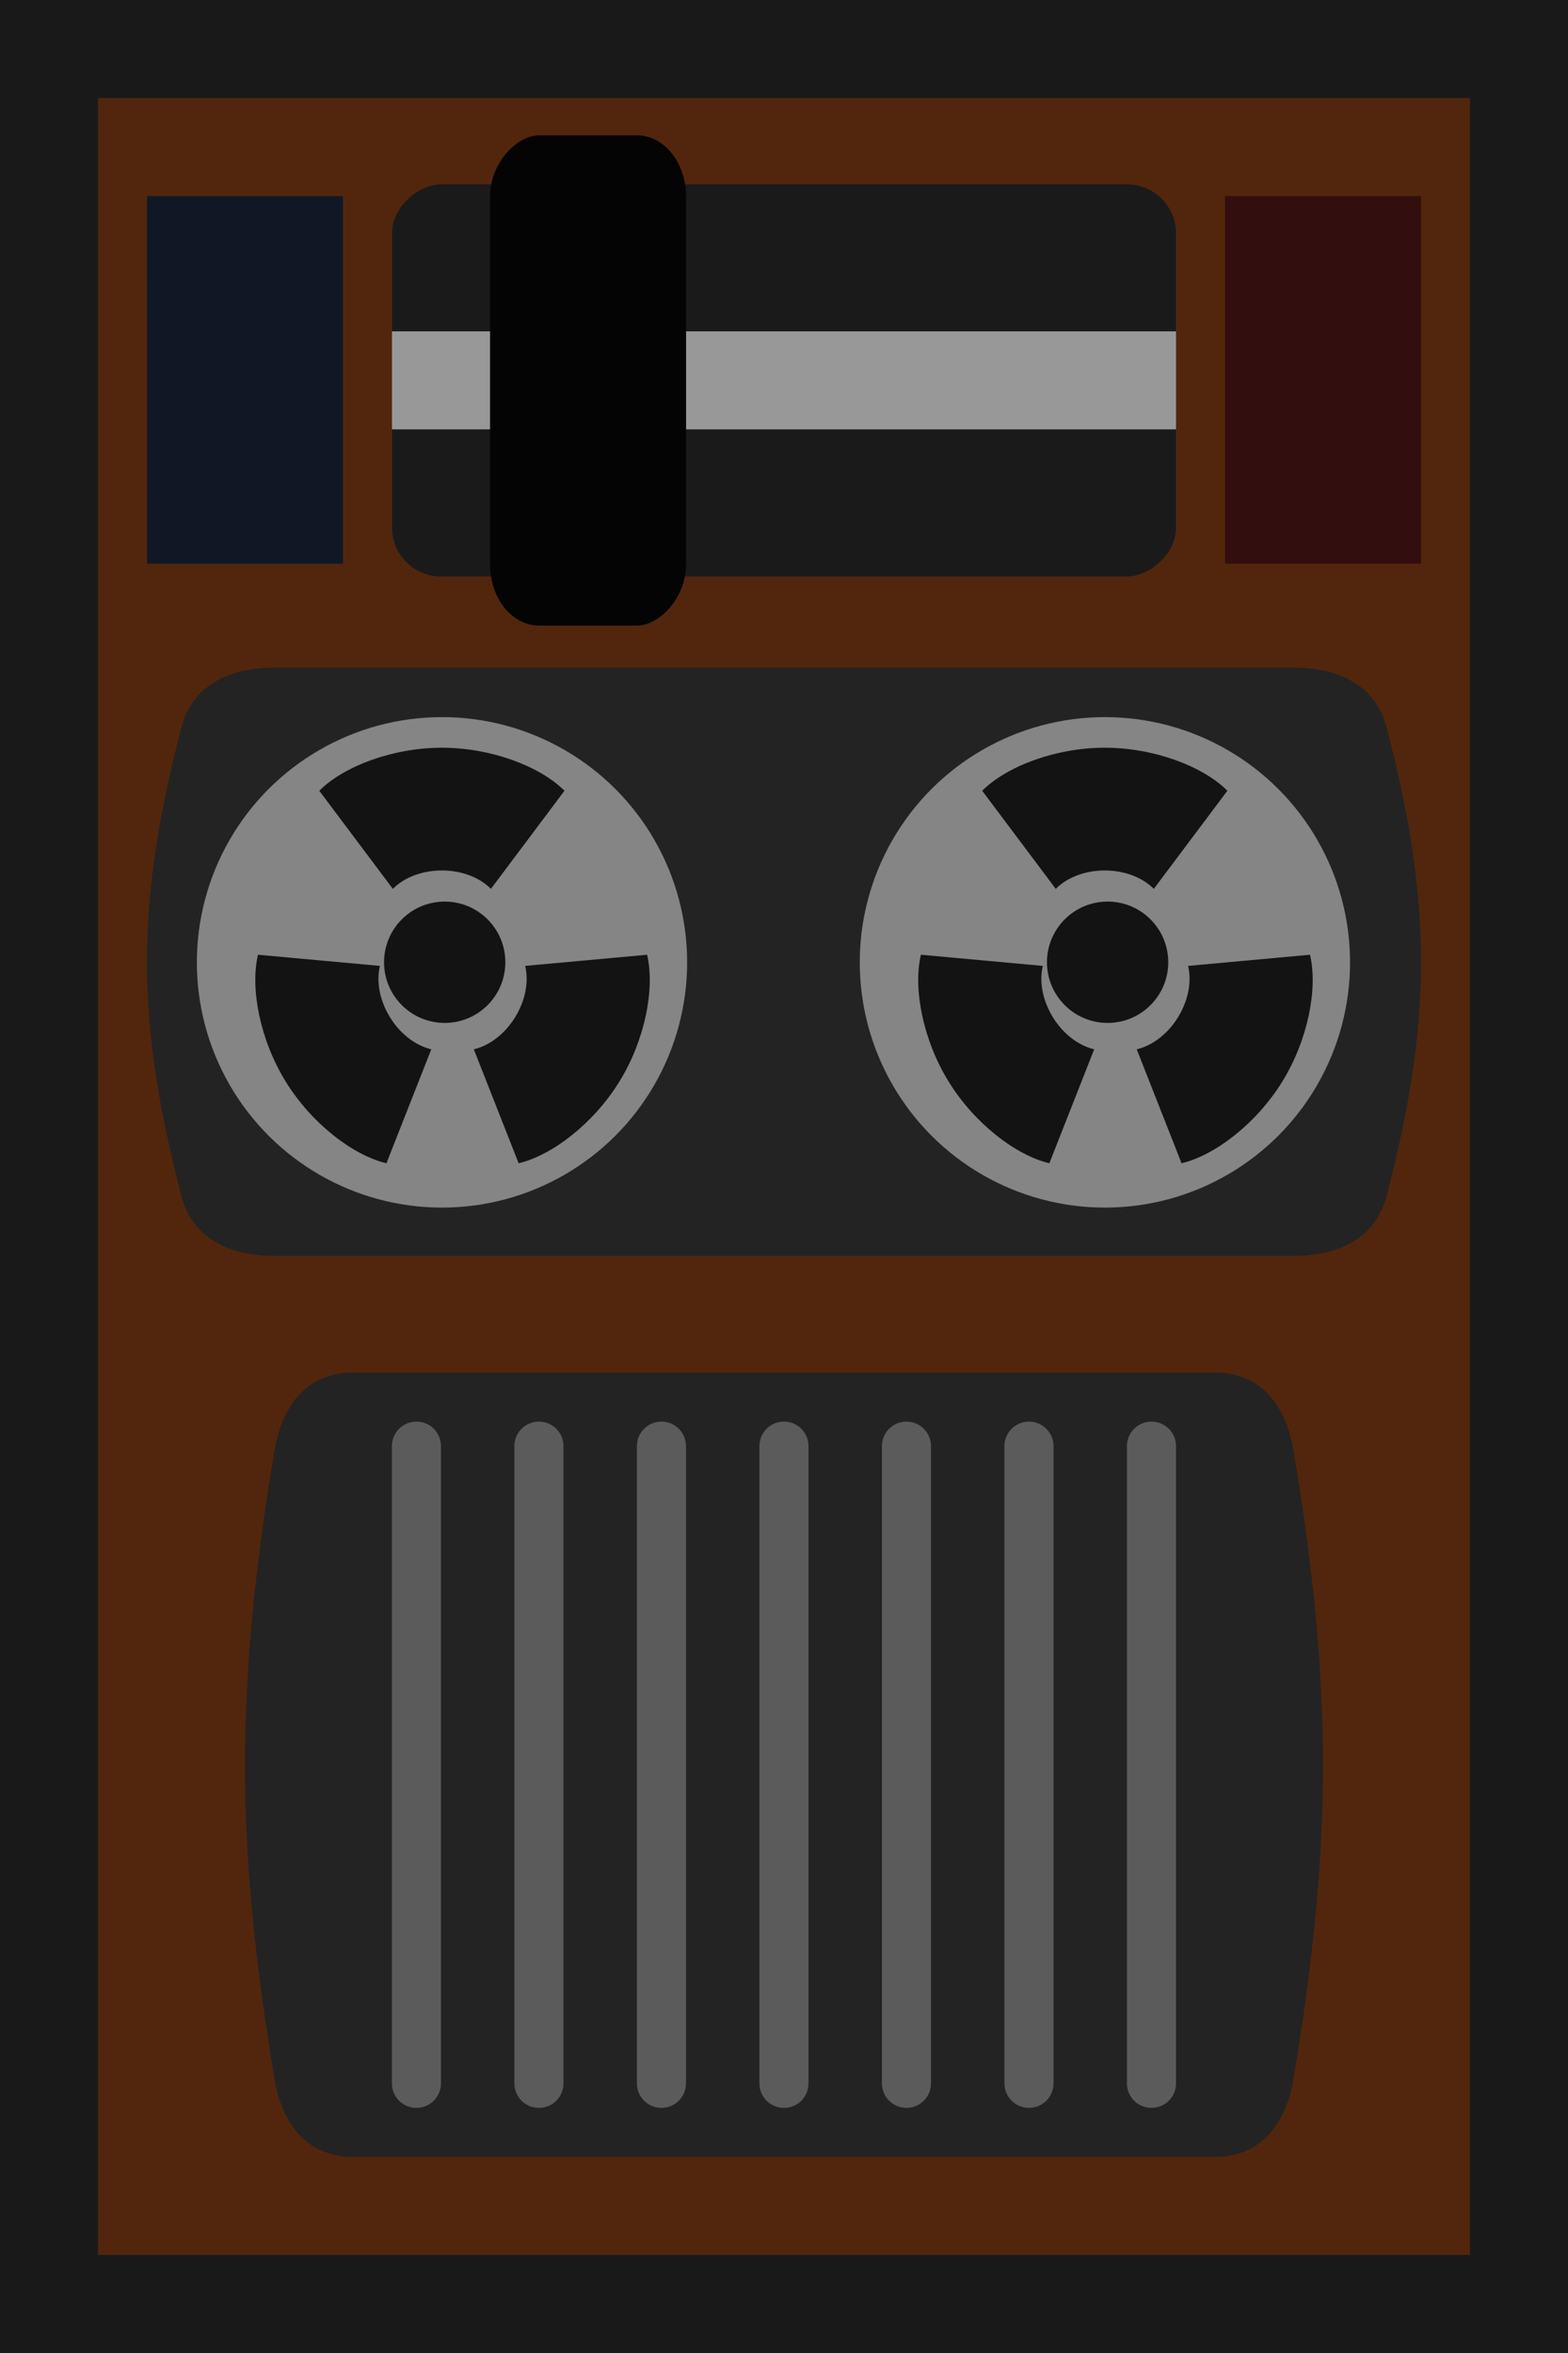 <?xml version="1.0" encoding="UTF-8" standalone="no"?>
<svg
   xmlns:dc="http://purl.org/dc/elements/1.1/"
   xmlns:cc="http://creativecommons.org/ns#"
   xmlns:rdf="http://www.w3.org/1999/02/22-rdf-syntax-ns#"
   xmlns:svg="http://www.w3.org/2000/svg"
   xmlns="http://www.w3.org/2000/svg"
   xmlns:sodipodi="http://sodipodi.sourceforge.net/DTD/sodipodi-0.dtd"
   xmlns:inkscape="http://www.inkscape.org/namespaces/inkscape"
   width="64"
   height="96"
   viewBox="0 0 16.933 25.4"
   version="1.1"
   id="svg53"
   sodipodi:docname="map-recorder-01.svg"
   inkscape:version="0.92.2 (5c3e80d, 2017-08-06)">
  <sodipodi:namedview
     pagecolor="#ffffff"
     bordercolor="#666666"
     borderopacity="1"
     objecttolerance="10"
     gridtolerance="10"
     guidetolerance="10"
     inkscape:pageopacity="0"
     inkscape:pageshadow="2"
     inkscape:window-width="1920"
     inkscape:window-height="1017"
     id="namedview55"
     showgrid="true"
     fit-margin-top="0"
     fit-margin-left="0"
     fit-margin-right="0"
     fit-margin-bottom="0"
     inkscape:object-paths="true"
     inkscape:snap-smooth-nodes="true"
     inkscape:snap-midpoints="true"
     inkscape:snap-intersection-paths="true"
     showguides="false"
     inkscape:snap-nodes="true"
     inkscape:zoom="7.8888888"
     inkscape:cx="14.126964"
     inkscape:cy="78.212896"
     inkscape:window-x="1912"
     inkscape:window-y="-8"
     inkscape:window-maximized="1"
     inkscape:current-layer="svg53">
    <inkscape:grid
       type="xygrid"
       id="grid864"
       empspacing="4"
       spacingy="0.265"
       spacingx="0.265"
       originx="0"
       originy="0" />
  </sodipodi:namedview>
  <defs
     id="defs17">
    <clipPath
       id="b">
      <rect
         width="38.1"
         height="12.7"
         y="258.9"
         rx="0"
         id="rect2"
         x="0"
         style="fill:#393939;stroke-width:1.192" />
    </clipPath>
    <clipPath
       id="c">
      <rect
         width="8.467"
         height="8.467"
         x="14.817"
         y="299.117"
         rx="1.058"
         ry="1.058"
         id="rect5"
         style="fill:#e30000;stroke-width:3.766" />
    </clipPath>
    <clipPath
       id="d">
      <circle
         cx="19.05"
         cy="302.556"
         r="3.969"
         id="circle11"
         style="fill:#e30000;stroke-width:3.175" />
    </clipPath>
    <clipPath
       id="e">
      <circle
         cx="19.05"
         cy="302.556"
         r="3.969"
         id="circle14"
         style="fill:#e30000;stroke-width:3.175" />
    </clipPath>
    <clipPath
       clipPathUnits="userSpaceOnUse"
       id="clipPath910">
      <rect
         id="rect912"
         width="25.4"
         height="16.933"
         y="-16.933"
         rx="0"
         x="-7.9296115e-005"
         style="fill:#393939;fill-opacity:1;stroke-width:1.124" />
    </clipPath>
  </defs>
  <rect
     style="fill:#52260d;stroke-width:2.117;fill-opacity:1;stroke:#191919;stroke-opacity:1;stroke-miterlimit:4;stroke-dasharray:none"
     transform="rotate(90)"
     x="-7.9296115e-005"
     rx="0"
     y="-16.933"
     height="16.933"
     width="25.4"
     id="rect908"
     clip-path="url(#clipPath910)" />
  <rect
     ry="0.529"
     y="-12.7"
     x="1.99"
     height="8.467"
     width="4.233"
     id="rect25"
     transform="rotate(90)"
     style="fill:#1a1a1a" />
  <path
     d="m 12.7,3.577 v 1.058 H 4.233 v -1.058 z"
     id="path27"
     inkscape:connector-curvature="0"
     style="fill:#989898" />
  <rect
     ry="0.529"
     rx="0.661"
     y="-7.409"
     x="1.461"
     height="2.117"
     width="5.292"
     id="rect29"
     transform="rotate(90)"
     style="fill:#040404" />
  <path
     style="fill:#232323;fill-opacity:1"
     inkscape:connector-curvature="0"
     id="path867"
     d="M 13.123,23.283 H 3.81 c -0.424,0 -0.75,-0.269 -0.847,-0.847 -0.423,-2.54 -0.423,-4.233 0,-6.773 0.097,-0.579 0.423,-0.847 0.847,-0.847 h 9.313 c 0.423,0 0.75,0.268 0.847,0.847 0.423,2.54 0.423,4.233 0,6.773 -0.097,0.578 -0.424,0.847 -0.847,0.847 z"
     sodipodi:nodetypes="ssccssccs" />
  <path
     transform="rotate(90)"
     style="fill:#5b5b5b"
     d="m 15.611,-8.731 6.878,0 c 0.147,0 0.265,0.118 0.265,0.265 0,0.147 -0.118,0.265 -0.265,0.265 l -6.878,0 c -0.147,0 -0.265,-0.118 -0.265,-0.265 0,-0.147 0.118,-0.265 0.265,-0.265 z"
     id="rect873"
     inkscape:connector-curvature="0"
     sodipodi:nodetypes="sssssss" />
  <path
     sodipodi:nodetypes="sssssss"
     inkscape:connector-curvature="0"
     id="path880"
     d="m 10.054,15.611 v 6.878 c 0,0.147 -0.118,0.265 -0.265,0.265 -0.147,0 -0.265,-0.118 -0.265,-0.265 v -6.878 c 0,-0.147 0.118,-0.265 0.265,-0.265 0.147,0 0.265,0.118 0.265,0.265 z"
     style="fill:#5b5b5b" />
  <path
     style="fill:#5b5b5b"
     d="m 11.377,15.611 v 6.878 c 0,0.147 -0.118,0.265 -0.265,0.265 -0.147,0 -0.265,-0.118 -0.265,-0.265 v -6.878 c 0,-0.147 0.118,-0.265 0.265,-0.265 0.147,0 0.265,0.118 0.265,0.265 z"
     id="path882"
     inkscape:connector-curvature="0"
     sodipodi:nodetypes="sssssss" />
  <path
     sodipodi:nodetypes="sssssss"
     inkscape:connector-curvature="0"
     id="path884"
     d="m 12.7,15.611 v 6.878 c 0,0.147 -0.118,0.265 -0.265,0.265 -0.147,0 -0.265,-0.118 -0.265,-0.265 v -6.878 c 0,-0.147 0.118,-0.265 0.265,-0.265 0.147,0 0.265,0.118 0.265,0.265 z"
     style="fill:#5b5b5b" />
  <path
     sodipodi:nodetypes="sssssss"
     inkscape:connector-curvature="0"
     id="path888"
     d="m 7.408,15.611 v 6.878 c 0,0.147 -0.118,0.265 -0.265,0.265 -0.147,0 -0.265,-0.118 -0.265,-0.265 v -6.878 c 0,-0.147 0.118,-0.265 0.265,-0.265 0.147,0 0.265,0.118 0.265,0.265 z"
     style="fill:#5b5b5b" />
  <path
     style="fill:#5b5b5b"
     d="m 6.085,15.611 v 6.878 c 0,0.147 -0.118,0.265 -0.265,0.265 -0.147,0 -0.265,-0.118 -0.265,-0.265 v -6.878 c 0,-0.147 0.118,-0.265 0.265,-0.265 0.147,0 0.265,0.118 0.265,0.265 z"
     id="path890"
     inkscape:connector-curvature="0"
     sodipodi:nodetypes="sssssss" />
  <path
     sodipodi:nodetypes="sssssss"
     inkscape:connector-curvature="0"
     id="path892"
     d="m 4.762,15.611 v 6.878 c 0,0.147 -0.118,0.265 -0.265,0.265 -0.147,0 -0.265,-0.118 -0.265,-0.265 v -6.878 c 0,-0.147 0.118,-0.265 0.265,-0.265 0.147,0 0.265,0.118 0.265,0.265 z"
     style="fill:#5b5b5b" />
  <path
     style="fill:#232323;stroke-width:0.941;fill-opacity:1"
     inkscape:connector-curvature="0"
     id="path1034"
     d="M 13.97,13.557 H 2.963 c -0.501,0 -0.886,-0.202 -1.001,-0.635 -0.5,-1.905 -0.5,-3.175 0,-5.08 C 2.077,7.408 2.462,7.207 2.963,7.207 H 13.97 c 0.5,0 0.886,0.201 1.001,0.635 0.5,1.905 0.5,3.175 0,5.08 -0.115,0.433 -0.501,0.635 -1.001,0.635 z"
     sodipodi:nodetypes="ssccssccs" />
  <circle
     r="3.969"
     cy="302.556"
     cx="19.05"
     clip-path="url(#d)"
     transform="matrix(0,0.667,-0.667,0,206.578,-2.318)"
     id="circle906"
     style="fill:#858585;fill-opacity:1" />
  <g
     id="g1010"
     transform="translate(-19.401,-3.006)"
     style="fill:#131313;fill-opacity:1">
    <path
       sodipodi:nodetypes="cccccc"
       inkscape:connector-curvature="0"
       id="circle914"
       d="m 17.94,303.49 -1.868,1.401 c -0.467,-0.467 -0.819,-1.401 -0.819,-2.335 0,-0.934 0.352,-1.868 0.819,-2.335 l 1.868,1.401 c -0.467,0.467 -0.467,1.401 0,1.868 z"
       clip-path="url(#d)"
       style="fill:#131313;fill-opacity:1"
       transform="matrix(0,0.567,-0.567,0,195.722,2.429)" />
    <path
       transform="matrix(-0.482,-0.297,0.297,-0.482,-56.417,165.043)"
       style="fill:#131313;fill-opacity:1"
       clip-path="url(#d)"
       d="m 17.94,303.49 -1.868,1.401 c -0.467,-0.467 -0.819,-1.401 -0.819,-2.335 0,-0.934 0.352,-1.868 0.819,-2.335 l 1.868,1.401 c -0.467,0.467 -0.467,1.401 0,1.868 z"
       id="path943"
       inkscape:connector-curvature="0"
       sodipodi:nodetypes="cccccc" />
    <path
       sodipodi:nodetypes="cccccc"
       inkscape:connector-curvature="0"
       id="path951"
       d="m 17.94,303.49 -1.868,1.401 c -0.467,-0.467 -0.819,-1.401 -0.819,-2.335 0,-0.934 0.352,-1.868 0.819,-2.335 l 1.868,1.401 c -0.467,0.467 -0.467,1.401 0,1.868 z"
       clip-path="url(#d)"
       style="fill:#131313;fill-opacity:1"
       transform="matrix(0.482,-0.297,-0.297,-0.482,104.993,165.043)" />
  </g>
  <circle
     r="3.969"
     cy="302.556"
     cx="19.05"
     clip-path="url(#d)"
     transform="matrix(0,0.165,-0.165,0,54.724,7.244)"
     id="circle959"
     style="fill:#131313;fill-opacity:1" />
  <circle
     style="fill:#858585;fill-opacity:1"
     id="circle1020"
     transform="matrix(0,0.667,-0.667,0,213.737,-2.318)"
     clip-path="url(#d)"
     cx="19.05"
     cy="302.556"
     r="3.969" />
  <g
     transform="translate(-12.242,-3.006)"
     id="g1028"
     style="fill:#131313;fill-opacity:1">
    <path
       transform="matrix(0,0.567,-0.567,0,195.722,2.429)"
       style="fill:#131313;fill-opacity:1"
       clip-path="url(#d)"
       d="m 17.94,303.49 -1.868,1.401 c -0.467,-0.467 -0.819,-1.401 -0.819,-2.335 0,-0.934 0.352,-1.868 0.819,-2.335 l 1.868,1.401 c -0.467,0.467 -0.467,1.401 0,1.868 z"
       id="path1022"
       inkscape:connector-curvature="0"
       sodipodi:nodetypes="cccccc" />
    <path
       sodipodi:nodetypes="cccccc"
       inkscape:connector-curvature="0"
       id="path1024"
       d="m 17.94,303.49 -1.868,1.401 c -0.467,-0.467 -0.819,-1.401 -0.819,-2.335 0,-0.934 0.352,-1.868 0.819,-2.335 l 1.868,1.401 c -0.467,0.467 -0.467,1.401 0,1.868 z"
       clip-path="url(#d)"
       style="fill:#131313;fill-opacity:1"
       transform="matrix(-0.482,-0.297,0.297,-0.482,-56.417,165.043)" />
    <path
       transform="matrix(0.482,-0.297,-0.297,-0.482,104.993,165.043)"
       style="fill:#131313;fill-opacity:1"
       clip-path="url(#d)"
       d="m 17.94,303.49 -1.868,1.401 c -0.467,-0.467 -0.819,-1.401 -0.819,-2.335 0,-0.934 0.352,-1.868 0.819,-2.335 l 1.868,1.401 c -0.467,0.467 -0.467,1.401 0,1.868 z"
       id="path1026"
       inkscape:connector-curvature="0"
       sodipodi:nodetypes="cccccc" />
  </g>
  <circle
     style="fill:#131313;fill-opacity:1"
     id="circle1030"
     transform="matrix(0,0.165,-0.165,0,61.883,7.244)"
     clip-path="url(#d)"
     cx="19.05"
     cy="302.556"
     r="3.969" />
  <path
     style="fill:#101826;fill-opacity:1;stroke-width:0.773"
     inkscape:connector-curvature="0"
     id="path1042"
     d="M 3.704,2.117 V 6.085 H 1.588 L 1.587,2.117 Z"
     sodipodi:nodetypes="ccccc" />
  <path
     sodipodi:nodetypes="ccccc"
     d="M 15.346,2.117 V 6.085 H 13.229 L 13.229,2.117 Z"
     id="path1065"
     inkscape:connector-curvature="0"
     style="fill:#320e0e;fill-opacity:1;stroke-width:0.773" />
</svg>

